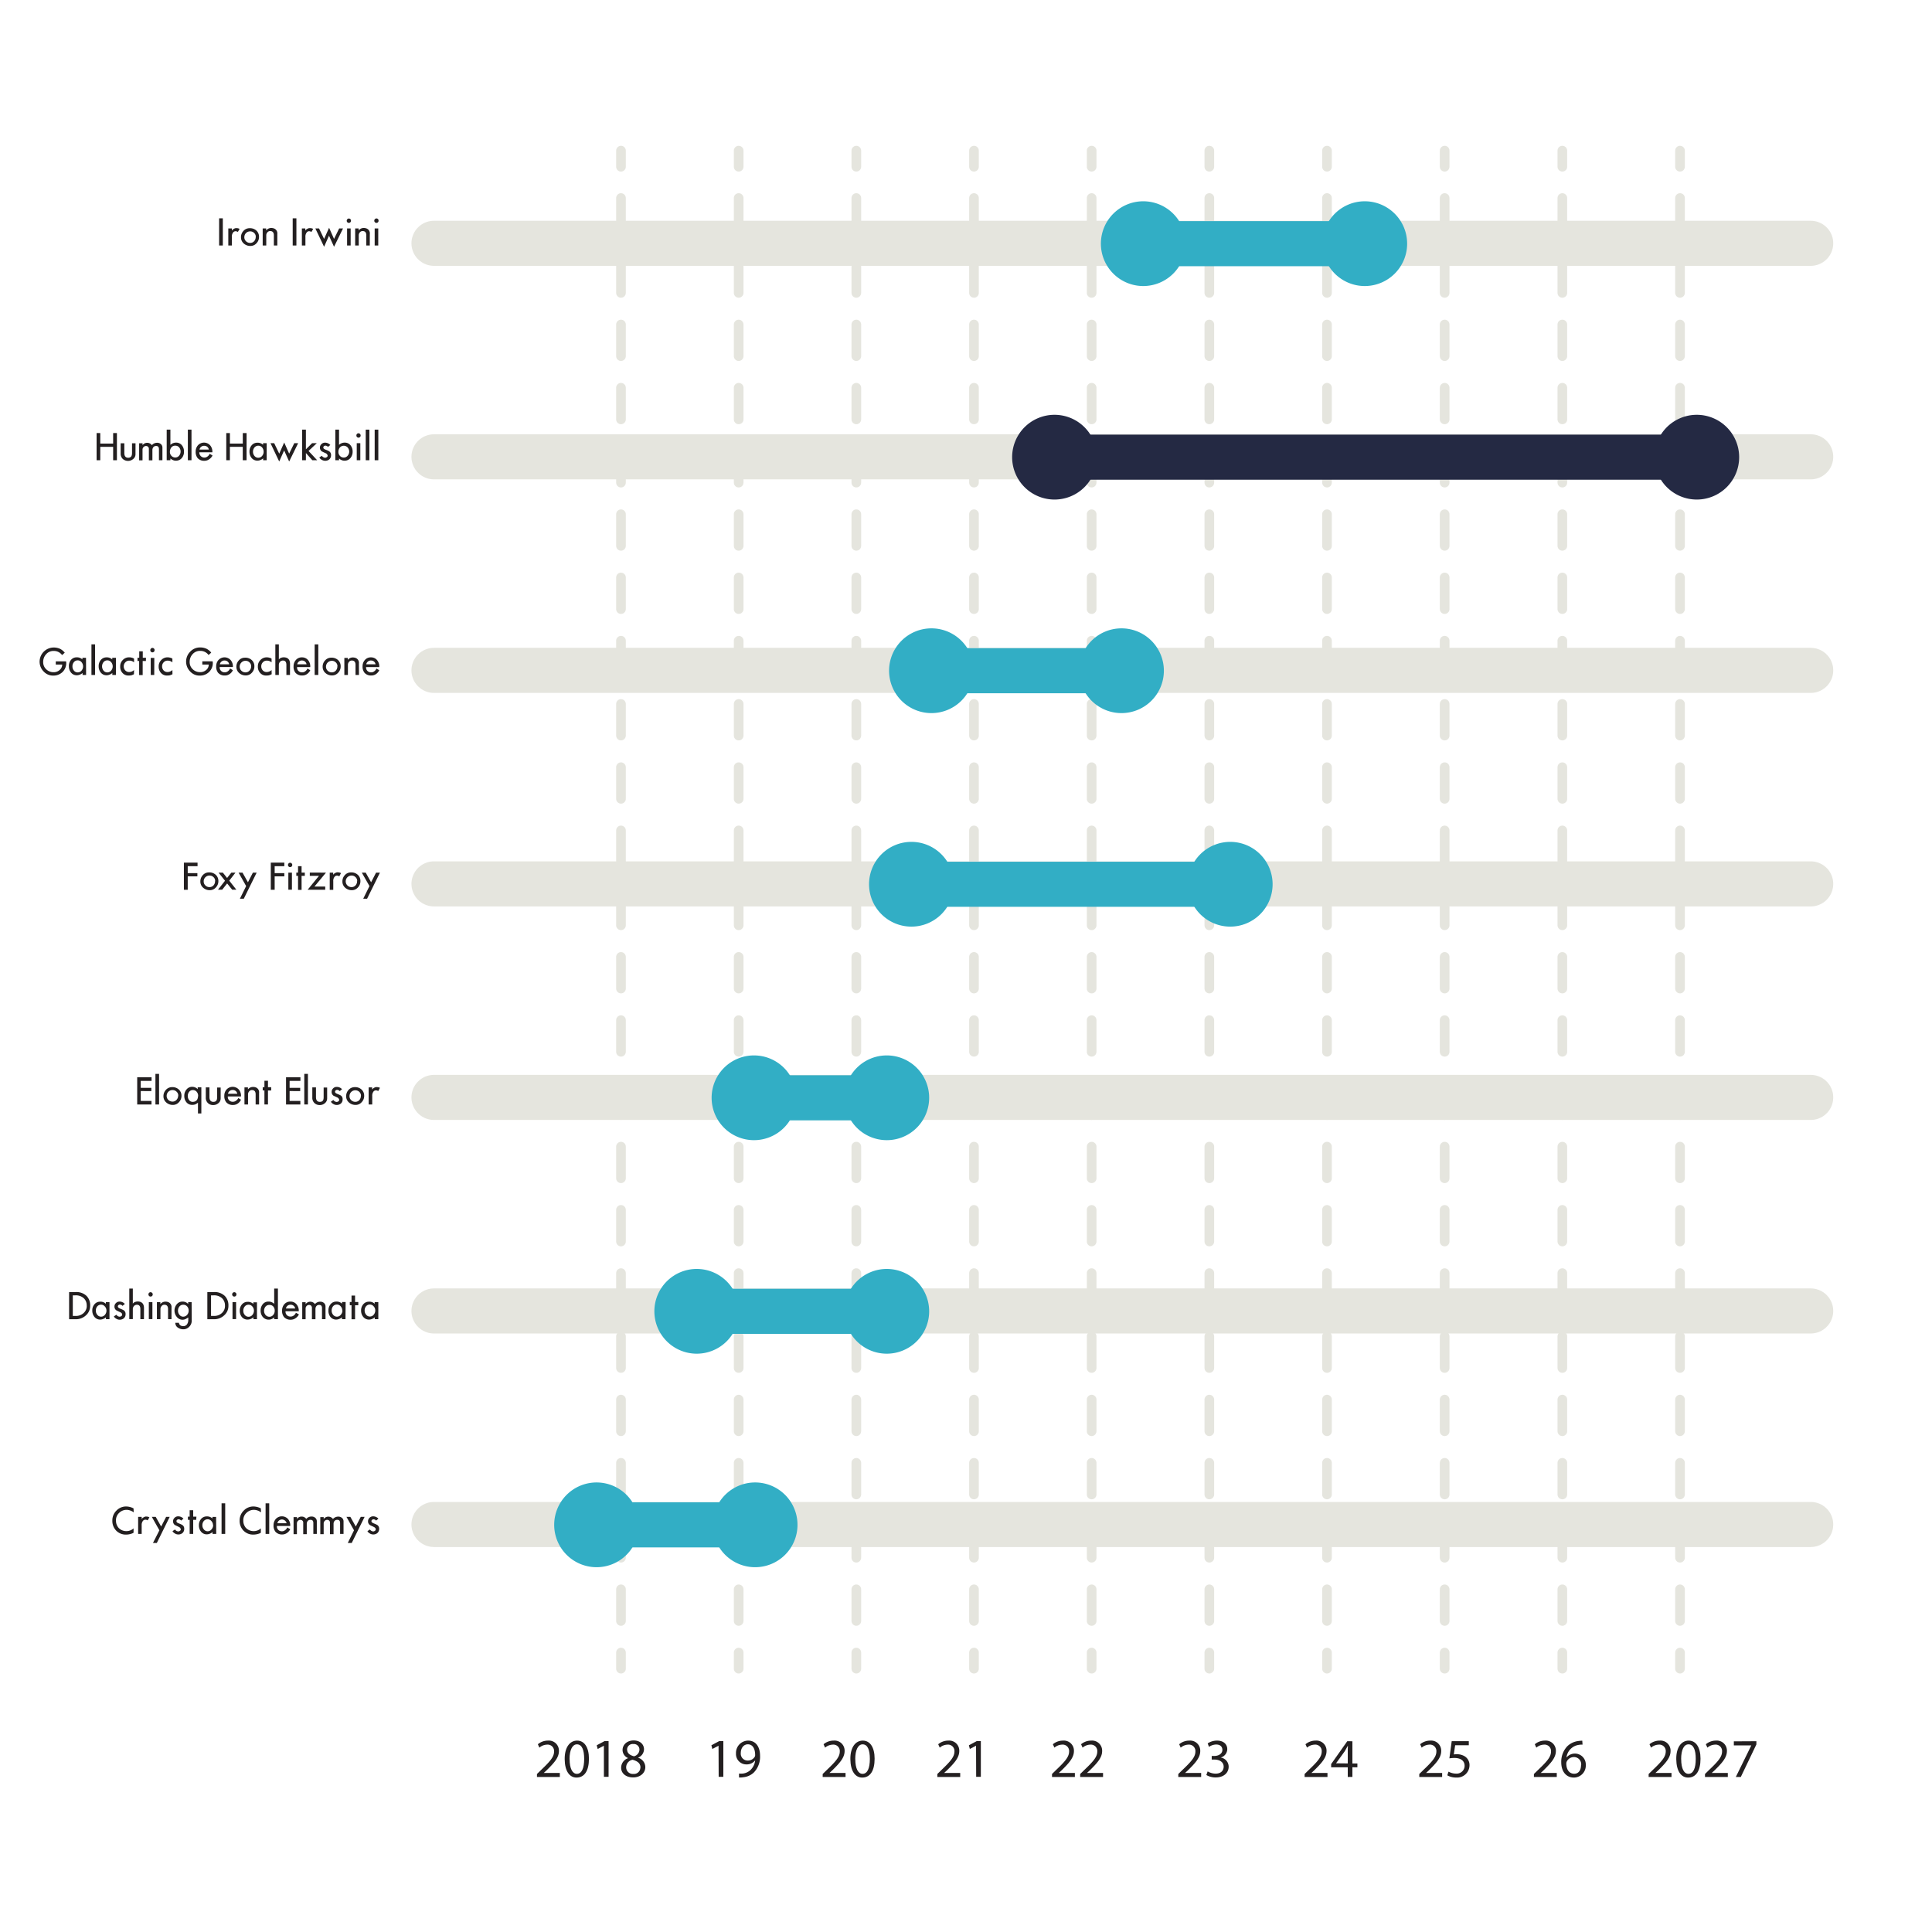<svg xmlns="http://www.w3.org/2000/svg" viewBox="0 0 600 600"><defs><style>.a,.b,.d,.e,.g{fill:none;stroke-linecap:round;stroke-linejoin:round;}.a,.b,.d{stroke:#e5e5de;}.a,.b{stroke-width:3px;}.b{stroke-dasharray:9.82 9.82;}.c{fill:#231f20;}.d,.e,.g{stroke-width:14px;}.e{stroke:#32aec5;}.f{fill:#32aec5;}.g{stroke:#242943;}.h{fill:#242943;}</style></defs><line class="a" x1="521.74" y1="518.22" x2="521.74" y2="513.22"/><line class="b" x1="521.74" y1="503.4" x2="521.74" y2="56.69"/><line class="a" x1="521.74" y1="51.78" x2="521.74" y2="46.78"/><line class="a" x1="485.2" y1="518.22" x2="485.2" y2="513.22"/><line class="b" x1="485.2" y1="503.4" x2="485.2" y2="56.69"/><line class="a" x1="485.2" y1="51.78" x2="485.2" y2="46.78"/><line class="a" x1="448.65" y1="518.22" x2="448.65" y2="513.22"/><line class="b" x1="448.65" y1="503.4" x2="448.65" y2="56.69"/><line class="a" x1="448.65" y1="51.78" x2="448.65" y2="46.78"/><line class="a" x1="412.11" y1="518.22" x2="412.11" y2="513.22"/><line class="b" x1="412.11" y1="503.4" x2="412.11" y2="56.69"/><line class="a" x1="412.11" y1="51.78" x2="412.11" y2="46.78"/><line class="a" x1="375.57" y1="518.22" x2="375.57" y2="513.22"/><line class="b" x1="375.57" y1="503.4" x2="375.57" y2="56.69"/><line class="a" x1="375.57" y1="51.78" x2="375.57" y2="46.78"/><line class="a" x1="339.02" y1="518.22" x2="339.02" y2="513.22"/><line class="b" x1="339.02" y1="503.4" x2="339.02" y2="56.69"/><line class="a" x1="339.02" y1="51.78" x2="339.02" y2="46.78"/><line class="a" x1="302.48" y1="518.22" x2="302.48" y2="513.22"/><line class="b" x1="302.48" y1="503.4" x2="302.48" y2="56.69"/><line class="a" x1="302.48" y1="51.78" x2="302.48" y2="46.78"/><line class="a" x1="265.94" y1="518.22" x2="265.94" y2="513.22"/><line class="b" x1="265.94" y1="503.4" x2="265.94" y2="56.69"/><line class="a" x1="265.94" y1="51.78" x2="265.94" y2="46.78"/><line class="a" x1="229.4" y1="518.22" x2="229.4" y2="513.22"/><line class="b" x1="229.4" y1="503.4" x2="229.4" y2="56.69"/><line class="a" x1="229.4" y1="51.78" x2="229.4" y2="46.78"/><line class="a" x1="192.85" y1="518.22" x2="192.85" y2="513.22"/><line class="b" x1="192.85" y1="503.4" x2="192.85" y2="56.69"/><line class="a" x1="192.85" y1="51.78" x2="192.85" y2="46.78"/><path class="c" d="M69.2,76.24H68.05V67.8H69.2Z"/><path class="c" d="M74.41,71.09l-.54.94a1.49,1.49,0,0,0-.72-.22,1,1,0,0,0-.72.34A2.1,2.1,0,0,0,72,73.59v2.65h-1.1v-5.3H72v.69a1.41,1.41,0,0,1,.46-.46,2.07,2.07,0,0,1,.72-.32,1.55,1.55,0,0,1,.31,0A1.88,1.88,0,0,1,74.41,71.09Z"/><path class="c" d="M80.44,73.55a2.77,2.77,0,0,1-.79,2,2.45,2.45,0,0,1-1.84.83,3,3,0,0,1-2.13-.78,2.51,2.51,0,0,1-.84-1.9,2.8,2.8,0,0,1,.78-2,2.52,2.52,0,0,1,1.91-.83,2.93,2.93,0,0,1,2.14.78A2.58,2.58,0,0,1,80.44,73.55Zm-1,0a1.62,1.62,0,0,0-.53-1.22,1.68,1.68,0,0,0-1.2-.47,1.76,1.76,0,0,0-1.32.53,1.78,1.78,0,0,0-.51,1.26,1.67,1.67,0,0,0,.53,1.28,1.77,1.77,0,0,0,1.28.51,1.62,1.62,0,0,0,1.25-.55A1.92,1.92,0,0,0,79.41,73.5Z"/><path class="c" d="M86.12,76.24H85.05V73.09c0-.88-.38-1.32-1.13-1.33a1.08,1.08,0,0,0-.87.39,1.39,1.39,0,0,0-.36.95v3.14H81.58v-5.3h1.08v.63a2,2,0,0,1,1.62-.77,2.27,2.27,0,0,1,.62.09,1.61,1.61,0,0,1,1.22,1.77Z"/><path class="c" d="M92.05,76.24H90.9V67.8h1.15Z"/><path class="c" d="M97.26,71.09l-.54.94a1.49,1.49,0,0,0-.72-.22.92.92,0,0,0-.72.34,2.1,2.1,0,0,0-.43,1.44v2.65h-1.1v-5.3h1.07v.69a1.36,1.36,0,0,1,.45-.46,2.07,2.07,0,0,1,.72-.32,1.55,1.55,0,0,1,.31,0A1.94,1.94,0,0,1,97.26,71.09Z"/><path class="c" d="M106.53,70.94l-2.79,5.7-1.57-3.44-1.52,3.44-2.72-5.7h1.15l1.57,3.26,1.55-3.47,1.54,3.47,1.59-3.26Z"/><path class="c" d="M109,68.56a.66.66,0,1,1-1.32,0,.69.69,0,0,1,.63-.7.68.68,0,0,1,.5.2A.66.66,0,0,1,109,68.56Zm-.1,7.68h-1.11v-5.3h1.11Z"/><path class="c" d="M114.84,76.24h-1.08V73.09c0-.88-.37-1.32-1.13-1.33a1.11,1.11,0,0,0-.87.39,1.43,1.43,0,0,0-.35.95v3.14H110.3v-5.3h1.07v.63A2,2,0,0,1,113,70.8a2.28,2.28,0,0,1,.63.09,1.61,1.61,0,0,1,1.22,1.77Z"/><path class="c" d="M117.56,68.56a.64.64,0,0,1-.2.49.67.67,0,0,1-.9,0,.68.68,0,0,1-.22-.49.63.63,0,0,1,.18-.48.64.64,0,0,1,1,0A.63.63,0,0,1,117.56,68.56Zm-.09,7.68h-1.11v-5.3h1.11Z"/><path class="c" d="M36.31,142.93H35.14v-4.16h-4v4.16H30v-8.44h1.14v3.27h4v-3.27h1.17Z"/><path class="c" d="M42.08,141.06a1.84,1.84,0,0,1-.71,1.48,2.47,2.47,0,0,1-3.23,0,2.26,2.26,0,0,1-.67-1.72v-3.15h1.14v3c0,1,.41,1.51,1.25,1.49S41,141.6,41,140.66v-3h1.09Z"/><path class="c" d="M50.44,142.93H49.36v-3.42c0-.72-.32-1.06-1-1a1,1,0,0,0-.77.41,1.42,1.42,0,0,0-.26.86v3.18h-1.1v-3.54a.85.85,0,0,0-.88-.91,1,1,0,0,0-.76.33,1.09,1.09,0,0,0-.33.79v3.33H43.21v-5.3h1.06v.59a1.79,1.79,0,0,1,2.89,0,2.13,2.13,0,0,1,1.62-.74,1.72,1.72,0,0,1,1.14.37,1.44,1.44,0,0,1,.52,1.17Z"/><path class="c" d="M57.14,140.24a3,3,0,0,1-.61,1.93,2.34,2.34,0,0,1-1.82.9,2.15,2.15,0,0,1-1.09-.23,2.32,2.32,0,0,1-.7-.47v.56H51.77v-9.5h1.15v4.73a2.49,2.49,0,0,1,1.83-.7,2.22,2.22,0,0,1,1.77.87A3,3,0,0,1,57.14,140.24Zm-1.06,0a2,2,0,0,0-.41-1.26,1.47,1.47,0,0,0-1.18-.57,1.5,1.5,0,0,0-1.3.57,2.22,2.22,0,0,0-.42,1.4,1.67,1.67,0,0,0,.48,1.19,1.58,1.58,0,0,0,1.18.51,1.49,1.49,0,0,0,1.18-.55A1.93,1.93,0,0,0,56.08,140.25Z"/><path class="c" d="M59.47,142.93H58.34v-9.5h1.13Z"/><path class="c" d="M66,141.46A2.89,2.89,0,0,1,65,142.6a2.49,2.49,0,0,1-1.51.5,2.67,2.67,0,0,1-2.1-.82,3,3,0,0,1-.62-2.05,2.9,2.9,0,0,1,.69-1.93,2.56,2.56,0,0,1,3.8,0,3,3,0,0,1,.69,2.16H61.9a1.57,1.57,0,0,0,2.6,1.26,1.65,1.65,0,0,0,.6-.8Zm-1.15-1.84a1.38,1.38,0,0,0-1.38-1.17,1.41,1.41,0,0,0-1,.31,1.39,1.39,0,0,0-.51.86Z"/><path class="c" d="M76.57,142.93H75.39v-4.16h-4v4.16H70.27v-8.44H71.4v3.27h4v-3.27h1.18Z"/><path class="c" d="M82.82,142.93h-1.1v-.59a2.36,2.36,0,0,1-.72.47,2.4,2.4,0,0,1-1.07.24,2.25,2.25,0,0,1-1.81-.85,3,3,0,0,1-.64-1.92,2.9,2.9,0,0,1,.63-1.93,2.26,2.26,0,0,1,1.79-.86,2.44,2.44,0,0,1,1.8.65v-.51h1.12Zm-.95-2.72a2,2,0,0,0-.49-1.28A1.56,1.56,0,0,0,79,139a2,2,0,0,0-.43,1.26,2,2,0,0,0,.44,1.31,1.47,1.47,0,0,0,1.18.59,1.51,1.51,0,0,0,1.22-.58A1.94,1.94,0,0,0,81.87,140.21Z"/><path class="c" d="M92.59,137.63l-2.79,5.7-1.56-3.44-1.53,3.44L84,137.63h1.15l1.57,3.26,1.54-3.47,1.54,3.46,1.59-3.25Z"/><path class="c" d="M98.5,142.93H97L95,140.69v2.24H93.84v-9.5H95v6.1l1.93-1.9h1.46l-2.57,2.42Z"/><path class="c" d="M102.81,141.36a1.69,1.69,0,0,1-.56,1.32,2,2,0,0,1-1.28.42,2.13,2.13,0,0,1-1.12-.35,1.76,1.76,0,0,1-.68-.68l.78-.52a1.34,1.34,0,0,0,1,.61.88.88,0,0,0,.53-.19.5.5,0,0,0,.27-.51,1.07,1.07,0,0,0-.71-.75c-.68-.32-1.06-.5-1.12-.54a1.42,1.42,0,0,1-.56-1.24,1.39,1.39,0,0,1,.4-.94,1.55,1.55,0,0,1,1.22-.52,2.17,2.17,0,0,1,1,.26,1.93,1.93,0,0,1,.6.47l-.73.59a1,1,0,0,0-.85-.39.69.69,0,0,0-.44.2.53.53,0,0,0-.14.45c0,.23.27.43.7.6a6.58,6.58,0,0,1,1.11.51A1.32,1.32,0,0,1,102.81,141.36Z"/><path class="c" d="M109.51,140.24a3,3,0,0,1-.62,1.93,2.31,2.31,0,0,1-1.81.9,2.21,2.21,0,0,1-1.1-.23,2.39,2.39,0,0,1-.69-.47v.56h-1.15v-9.5h1.15v4.73a2.49,2.49,0,0,1,1.83-.7,2.22,2.22,0,0,1,1.77.87A3,3,0,0,1,109.51,140.24Zm-1.06,0A2,2,0,0,0,108,139a1.63,1.63,0,0,0-2.48,0,2.22,2.22,0,0,0-.42,1.4,1.67,1.67,0,0,0,.48,1.19,1.58,1.58,0,0,0,1.18.51,1.49,1.49,0,0,0,1.18-.55A1.93,1.93,0,0,0,108.45,140.25Z"/><path class="c" d="M112,135.25a.66.66,0,0,1-.21.49.66.66,0,0,1-1.11-.48.69.69,0,0,1,.17-.49.64.64,0,0,1,.46-.21.68.68,0,0,1,.69.69Zm-.1,7.68h-1.11v-5.3h1.11Z"/><path class="c" d="M114.71,142.93h-1.13v-9.5h1.13Z"/><path class="c" d="M117.49,142.93h-1.13v-9.5h1.13Z"/><path class="c" d="M20.57,205.83a3.86,3.86,0,0,1-1.07,2.79,4,4,0,0,1-2.92,1.19,3.91,3.91,0,0,1-3-1.25,4.26,4.26,0,0,1-1.28-3,4.41,4.41,0,0,1,4.44-4.47,4.7,4.7,0,0,1,1.89.4,4.44,4.44,0,0,1,1.48,1.21l-.83.74a3.11,3.11,0,0,0-2.57-1.28,3,3,0,0,0-2.37,1,3.48,3.48,0,0,0-.93,2.43,3,3,0,0,0,.9,2.22,3.22,3.22,0,0,0,2.29.95,2.76,2.76,0,0,0,1.88-.65,2.23,2.23,0,0,0,.84-1.72h-2v-1h3.2Z"/><path class="c" d="M26.74,209.61h-1.1V209a2.12,2.12,0,0,1-.71.46,2.46,2.46,0,0,1-1.08.25,2.26,2.26,0,0,1-1.81-.85A3,3,0,0,1,21.4,207,2.89,2.89,0,0,1,22,205a2.23,2.23,0,0,1,1.79-.86,2.44,2.44,0,0,1,1.8.65v-.51h1.12Zm-.94-2.72a2,2,0,0,0-.5-1.27,1.53,1.53,0,0,0-1.19-.54,1.49,1.49,0,0,0-1.18.58,2,2,0,0,0-.43,1.26,2,2,0,0,0,.43,1.31,1.47,1.47,0,0,0,1.18.59,1.54,1.54,0,0,0,1.23-.58A2,2,0,0,0,25.8,206.89Z"/><path class="c" d="M29.53,209.61H28.4v-9.49h1.13Z"/><path class="c" d="M36,209.61H34.88V209a2,2,0,0,1-.71.46,2.42,2.42,0,0,1-1.07.25,2.23,2.23,0,0,1-1.81-.85,3,3,0,0,1-.65-1.93,2.89,2.89,0,0,1,.63-1.92,2.23,2.23,0,0,1,1.79-.86,2.42,2.42,0,0,1,1.8.65v-.51H36Zm-1-2.72a2,2,0,0,0-.5-1.27,1.52,1.52,0,0,0-1.19-.54,1.49,1.49,0,0,0-1.18.58,2.12,2.12,0,0,0,0,2.57,1.46,1.46,0,0,0,1.18.59,1.52,1.52,0,0,0,1.22-.58A2,2,0,0,0,35,206.89Z"/><path class="c" d="M41.6,209.39a6.26,6.26,0,0,1-.8.33,3.7,3.7,0,0,1-.78.07,2.45,2.45,0,0,1-2-.82,2.84,2.84,0,0,1-.69-2,2.71,2.71,0,0,1,.8-2,2.64,2.64,0,0,1,2-.83,2.9,2.9,0,0,1,.9.14,1.52,1.52,0,0,1,.6.28v1.14a2.13,2.13,0,0,0-1.47-.53,1.55,1.55,0,0,0-1.23.52,1.74,1.74,0,0,0-.5,1.28,1.8,1.8,0,0,0,.45,1.21,1.63,1.63,0,0,0,1.22.53,2.18,2.18,0,0,0,1.53-.63Z"/><path class="c" d="M45.31,205.28h-1v4.36h-1.1v-4.36H42.7v-1h.54v-2h1.1v2h1Z"/><path class="c" d="M48,201.94a.66.66,0,0,1-.21.49.68.68,0,0,1-.89,0,.66.66,0,0,1-.22-.49.67.67,0,0,1,.17-.49.65.65,0,0,1,1,0A.62.62,0,0,1,48,201.94Zm-.1,7.67H46.81v-5.29h1.11Z"/><path class="c" d="M53.56,209.39a5.71,5.71,0,0,1-.81.33,3.53,3.53,0,0,1-.77.07,2.42,2.42,0,0,1-2-.82,2.85,2.85,0,0,1-.7-2,2.68,2.68,0,0,1,.81-2,2.62,2.62,0,0,1,1.94-.83,3,3,0,0,1,.91.14,1.52,1.52,0,0,1,.6.28v1.14a2.17,2.17,0,0,0-1.47-.53,1.55,1.55,0,0,0-1.24.52,1.73,1.73,0,0,0-.49,1.28,1.8,1.8,0,0,0,.45,1.21,1.61,1.61,0,0,0,1.21.53,2.22,2.22,0,0,0,1.54-.63Z"/><path class="c" d="M66.09,205.83A3.87,3.87,0,0,1,65,208.62a4,4,0,0,1-2.92,1.19,3.91,3.91,0,0,1-3-1.25,4.37,4.37,0,0,1,0-6.19,4.17,4.17,0,0,1,3.15-1.3,4.7,4.7,0,0,1,1.89.4,4.35,4.35,0,0,1,1.48,1.21l-.83.74a3.11,3.11,0,0,0-2.57-1.28,3,3,0,0,0-2.37,1,3.48,3.48,0,0,0-.93,2.43,3,3,0,0,0,.9,2.22,3.23,3.23,0,0,0,2.29.95A2.79,2.79,0,0,0,64,208.1a2.18,2.18,0,0,0,.83-1.72h-2v-1h3.2Z"/><path class="c" d="M72.32,208.14a2.85,2.85,0,0,1-.95,1.15,2.48,2.48,0,0,1-1.51.49,2.7,2.7,0,0,1-2.1-.81,3,3,0,0,1-.62-2.05,2.88,2.88,0,0,1,.69-1.93,2.56,2.56,0,0,1,3.8,0,3,3,0,0,1,.69,2.16H68.23a1.49,1.49,0,0,0,1.53,1.64,1.51,1.51,0,0,0,1.08-.38,1.76,1.76,0,0,0,.6-.81Zm-1.15-1.83a1.39,1.39,0,0,0-1.38-1.18,1.41,1.41,0,0,0-1,.32,1.39,1.39,0,0,0-.51.86Z"/><path class="c" d="M79,206.92a2.78,2.78,0,0,1-.78,2,2.45,2.45,0,0,1-1.85.84,3,3,0,0,1-2.13-.78,2.55,2.55,0,0,1-.83-1.9,2.82,2.82,0,0,1,.77-2,2.5,2.5,0,0,1,1.91-.83,2.92,2.92,0,0,1,2.14.78A2.54,2.54,0,0,1,79,206.92Zm-1,0a1.6,1.6,0,0,0-.53-1.22,1.66,1.66,0,0,0-1.2-.48,1.74,1.74,0,0,0-1.31.54,1.8,1.8,0,0,0,0,2.54,1.78,1.78,0,0,0,1.29.51,1.63,1.63,0,0,0,1.24-.55A1.94,1.94,0,0,0,78,206.88Z"/><path class="c" d="M84.37,209.39a6.24,6.24,0,0,1-.81.33,3.56,3.56,0,0,1-.78.07,2.41,2.41,0,0,1-2-.82,2.8,2.8,0,0,1-.7-2,2.68,2.68,0,0,1,.81-2,2.62,2.62,0,0,1,1.94-.83,3,3,0,0,1,.91.14,1.52,1.52,0,0,1,.6.28v1.14a2.17,2.17,0,0,0-1.47-.53,1.55,1.55,0,0,0-1.24.52,1.73,1.73,0,0,0-.49,1.28,1.8,1.8,0,0,0,.45,1.21,1.59,1.59,0,0,0,1.21.53,2.22,2.22,0,0,0,1.54-.63Z"/><path class="c" d="M90.06,209.61H88.94v-3.1c0-.9-.33-1.35-1-1.37a1.21,1.21,0,0,0-1,.42,1.46,1.46,0,0,0-.34,1v3.05H85.51v-9.49H86.6v4.7a1.23,1.23,0,0,1,.67-.52,2.24,2.24,0,0,1,1-.16c1.2.07,1.8.76,1.8,2.08Z"/><path class="c" d="M96.35,208.14a2.82,2.82,0,0,1-.94,1.15,2.53,2.53,0,0,1-1.52.49,2.7,2.7,0,0,1-2.1-.81,3,3,0,0,1-.62-2.05,2.84,2.84,0,0,1,.7-1.93,2.38,2.38,0,0,1,1.9-.84,2.41,2.41,0,0,1,1.9.85,3,3,0,0,1,.68,2.16H92.26a1.49,1.49,0,0,0,1.53,1.64,1.51,1.51,0,0,0,1.08-.38,1.76,1.76,0,0,0,.6-.81Zm-1.15-1.83a1.38,1.38,0,0,0-1.38-1.18,1.41,1.41,0,0,0-1,.32,1.39,1.39,0,0,0-.51.86Z"/><path class="c" d="M98.85,209.61H97.72v-9.49h1.13Z"/><path class="c" d="M105.8,206.92a2.78,2.78,0,0,1-.78,2,2.46,2.46,0,0,1-1.85.84,3,3,0,0,1-2.13-.78,2.52,2.52,0,0,1-.84-1.9,2.79,2.79,0,0,1,.78-2,2.49,2.49,0,0,1,1.91-.83A2.93,2.93,0,0,1,105,205,2.58,2.58,0,0,1,105.8,206.92Zm-1,0a1.6,1.6,0,0,0-.53-1.22,1.69,1.69,0,0,0-1.2-.48,1.81,1.81,0,0,0-1.83,1.8,1.68,1.68,0,0,0,.53,1.28,1.77,1.77,0,0,0,1.28.51,1.65,1.65,0,0,0,1.25-.55A1.94,1.94,0,0,0,104.77,206.88Z"/><path class="c" d="M111.48,209.61h-1.07v-3.15c0-.87-.38-1.31-1.13-1.33a1.09,1.09,0,0,0-.87.4,1.38,1.38,0,0,0-.36.94v3.14h-1.11v-5.29H108v.62a2,2,0,0,1,1.62-.76,2.39,2.39,0,0,1,.63.09,1.6,1.6,0,0,1,1.21,1.77Z"/><path class="c" d="M117.78,208.14a2.82,2.82,0,0,1-.94,1.15,2.5,2.5,0,0,1-1.51.49,2.67,2.67,0,0,1-2.1-.81,3,3,0,0,1-.63-2.05,2.84,2.84,0,0,1,.7-1.93,2.38,2.38,0,0,1,1.91-.84,2.41,2.41,0,0,1,1.89.85,3,3,0,0,1,.68,2.16h-4.09a1.49,1.49,0,0,0,1.54,1.64,1.5,1.5,0,0,0,1.07-.38,1.76,1.76,0,0,0,.6-.81Zm-1.15-1.83a1.38,1.38,0,0,0-1.38-1.18,1.41,1.41,0,0,0-1,.32,1.43,1.43,0,0,0-.51.86Z"/><path class="c" d="M61.35,269H58.3v2.16h3v1h-3v4.17H57.11v-8.43h4.24Z"/><path class="c" d="M67.82,273.61a2.75,2.75,0,0,1-.79,2,2.43,2.43,0,0,1-1.84.84,3,3,0,0,1-2.13-.79,2.49,2.49,0,0,1-.84-1.9,2.82,2.82,0,0,1,.78-2,2.52,2.52,0,0,1,1.91-.83,2.94,2.94,0,0,1,2.14.79A2.58,2.58,0,0,1,67.82,273.61Zm-1,0a1.6,1.6,0,0,0-.53-1.22,1.69,1.69,0,0,0-1.2-.48,1.76,1.76,0,0,0-1.32.54,1.74,1.74,0,0,0-.51,1.26,1.68,1.68,0,0,0,.53,1.28,1.77,1.77,0,0,0,1.28.51,1.65,1.65,0,0,0,1.25-.55A1.94,1.94,0,0,0,66.79,273.57Z"/><path class="c" d="M73.4,276.3H72.11l-1.57-1.94L69,276.3H67.7l2.18-2.77-2-2.52h1.33l1.31,1.65L71.85,271h1.28L71.2,273.5Z"/><path class="c" d="M79.71,271l-4,8.11H74.5l1.94-3.93L74.09,271h1.22L77,274l1.54-3Z"/><path class="c" d="M88.3,269h-3v2.16h3v1h-3v4.17h-1.2v-8.43H88.3Z"/><path class="c" d="M90.76,268.63a.68.68,0,0,1-.21.49.63.63,0,0,1-.44.17.64.64,0,0,1-.45-.16.66.66,0,0,1-.22-.49.64.64,0,0,1,.18-.49.59.59,0,0,1,.46-.21.62.62,0,0,1,.49.2A.61.61,0,0,1,90.76,268.63Zm-.1,7.67H89.55V271h1.11Z"/><path class="c" d="M94.66,272h-1v4.36h-1.1V272h-.54v-1h.54v-2h1.1v2h1Z"/><path class="c" d="M101.24,271l-3.58,4.32H101v1H95.54L99.06,272H96.21v-1Z"/><path class="c" d="M105.9,271.15l-.53,1a1.39,1.39,0,0,0-.72-.22.94.94,0,0,0-.72.33,2,2,0,0,0-.43,1.44v2.65h-1.1V271h1.07v.69a1.13,1.13,0,0,1,.45-.46,2.07,2.07,0,0,1,.72-.32,1.55,1.55,0,0,1,.31,0A2,2,0,0,1,105.9,271.15Z"/><path class="c" d="M111.93,273.61a2.78,2.78,0,0,1-.78,2,2.46,2.46,0,0,1-1.85.84,3,3,0,0,1-2.13-.79,2.48,2.48,0,0,1-.83-1.9,2.81,2.81,0,0,1,.77-2,2.54,2.54,0,0,1,1.91-.83,2.92,2.92,0,0,1,2.14.79A2.54,2.54,0,0,1,111.93,273.61Zm-1,0a1.6,1.6,0,0,0-.53-1.22,1.66,1.66,0,0,0-1.2-.48,1.8,1.8,0,0,0-1.3,3.08,1.77,1.77,0,0,0,1.28.51,1.65,1.65,0,0,0,1.25-.55A1.94,1.94,0,0,0,110.9,273.57Z"/><path class="c" d="M118,271l-4,8.11h-1.2l1.94-3.93L112.36,271h1.21l1.68,3,1.54-3Z"/><path class="c" d="M47.05,343H42.61l0-8.44h4.46v1.12H43.71v2.16H47v1H43.71v3.06h3.34Z"/><path class="c" d="M49.4,343H48.27v-9.5H49.4Z"/><path class="c" d="M56.36,340.3a2.75,2.75,0,0,1-.79,2,2.43,2.43,0,0,1-1.84.84,3,3,0,0,1-2.13-.79,2.49,2.49,0,0,1-.84-1.9,2.82,2.82,0,0,1,.78-2,2.52,2.52,0,0,1,1.91-.83,2.9,2.9,0,0,1,2.14.79A2.58,2.58,0,0,1,56.36,340.3Zm-1,0A1.63,1.63,0,0,0,54.8,339a1.73,1.73,0,0,0-1.21-.47,1.79,1.79,0,0,0-1.83,1.8,1.68,1.68,0,0,0,.53,1.27,1.81,1.81,0,0,0,1.29.51,1.61,1.61,0,0,0,1.24-.54A1.92,1.92,0,0,0,55.33,340.26Z"/><path class="c" d="M62.53,345.8H61.48v-3.35a4.08,4.08,0,0,1-.9.55,3,3,0,0,1-.93.13,2.2,2.2,0,0,1-1.78-.85,3,3,0,0,1-.64-1.91,2.93,2.93,0,0,1,.68-2,2.2,2.2,0,0,1,1.78-.85,2.35,2.35,0,0,1,1.71.73v-.59h1.13Zm-1-5.37a1.9,1.9,0,0,0-.4-1.31,1.5,1.5,0,0,0-1.24-.59,1.36,1.36,0,0,0-1.16.57,2,2,0,0,0-.41,1.3,2,2,0,0,0,.43,1.26,1.32,1.32,0,0,0,1.11.53C60.9,342.16,61.45,341.57,61.5,340.43Z"/><path class="c" d="M68.53,341.13a1.86,1.86,0,0,1-.72,1.48,2.35,2.35,0,0,1-1.62.57,2.19,2.19,0,0,1-2.28-2.33V337.7h1.14v3c0,1,.42,1.51,1.25,1.49s1.13-.5,1.13-1.44v-3h1.1Z"/><path class="c" d="M74.84,341.52a2.82,2.82,0,0,1-.94,1.15,2.51,2.51,0,0,1-1.52.49,2.66,2.66,0,0,1-2.09-.81,3,3,0,0,1-.63-2.05,2.88,2.88,0,0,1,.7-1.94,2.57,2.57,0,0,1,3.8,0,2.94,2.94,0,0,1,.68,2.15H70.75a1.49,1.49,0,0,0,1.53,1.65,1.56,1.56,0,0,0,1.08-.38A1.76,1.76,0,0,0,74,341Zm-1.15-1.84a1.38,1.38,0,0,0-1.38-1.17,1.46,1.46,0,0,0-1,.31,1.44,1.44,0,0,0-.51.86Z"/><path class="c" d="M80.46,343H79.39v-3.15c0-.87-.38-1.31-1.13-1.33a1.09,1.09,0,0,0-.87.4,1.37,1.37,0,0,0-.36.94V343H75.92V337.7H77v.62a2,2,0,0,1,1.62-.76,2.86,2.86,0,0,1,.63.08,1.61,1.61,0,0,1,1.21,1.77Z"/><path class="c" d="M84.22,338.66h-1V343h-1.1v-4.36h-.53v-1h.53v-2h1.1v2h1Z"/><path class="c" d="M93.28,343H88.83l0-8.44h4.47v1.12H89.94v2.16h3.29v1H89.94v3.06h3.34Z"/><path class="c" d="M95.63,343H94.5v-9.5h1.13Z"/><path class="c" d="M101.6,341.13a1.88,1.88,0,0,1-.71,1.48,2.36,2.36,0,0,1-1.62.57,2.3,2.3,0,0,1-1.61-.61,2.26,2.26,0,0,1-.67-1.72V337.7h1.14v3c0,1,.41,1.51,1.25,1.49s1.13-.5,1.13-1.44v-3h1.09Z"/><path class="c" d="M106.4,341.42a1.64,1.64,0,0,1-.57,1.32,2.05,2.05,0,0,1-2.39.07,1.68,1.68,0,0,1-.68-.67l.78-.53a1.31,1.31,0,0,0,1,.61.89.89,0,0,0,.53-.18.52.52,0,0,0,.27-.52,1.1,1.1,0,0,0-.71-.75c-.68-.31-1.06-.49-1.12-.53A1.44,1.44,0,0,1,103,339a1.41,1.41,0,0,1,.4-.94,1.51,1.51,0,0,1,1.22-.51,2.16,2.16,0,0,1,1,.25,2.09,2.09,0,0,1,.6.47l-.73.6a1,1,0,0,0-.85-.4.7.7,0,0,0-.44.21.48.48,0,0,0-.14.44c0,.23.27.43.7.6a8.9,8.9,0,0,1,1.11.51A1.35,1.35,0,0,1,106.4,341.42Z"/><path class="c" d="M113.1,340.3a2.75,2.75,0,0,1-.79,2,2.43,2.43,0,0,1-1.84.84,3,3,0,0,1-2.13-.79,2.49,2.49,0,0,1-.84-1.9,2.82,2.82,0,0,1,.78-2,2.52,2.52,0,0,1,1.91-.83,2.9,2.9,0,0,1,2.14.79A2.58,2.58,0,0,1,113.1,340.3Zm-1,0a1.63,1.63,0,0,0-.53-1.23,1.73,1.73,0,0,0-1.2-.47,1.79,1.79,0,0,0-1.83,1.8,1.65,1.65,0,0,0,.53,1.27,1.77,1.77,0,0,0,1.28.51,1.64,1.64,0,0,0,1.25-.54A2,2,0,0,0,112.07,340.26Z"/><path class="c" d="M118,337.84l-.54,1a1.39,1.39,0,0,0-.72-.22.94.94,0,0,0-.72.33,2.1,2.1,0,0,0-.42,1.44V343h-1.11V337.7h1.07v.68a1.31,1.31,0,0,1,.46-.45,2,2,0,0,1,.71-.32,1.66,1.66,0,0,1,.32,0A2,2,0,0,1,118,337.84Z"/><path class="c" d="M28,405.49a3.9,3.9,0,0,1-1.31,3,4.53,4.53,0,0,1-3.18,1.21H21.46v-8.44h2.06a4.53,4.53,0,0,1,3.38,1.22A4.11,4.11,0,0,1,28,405.49Zm-1.07-.06a3,3,0,0,0-.92-2.26,3.64,3.64,0,0,0-2.61-.89h-.79v6.39h.92a3.42,3.42,0,0,0,2.4-.86A2.93,2.93,0,0,0,26.94,405.43Z"/><path class="c" d="M34,409.68H32.9v-.59a2,2,0,0,1-.71.47,2.56,2.56,0,0,1-1.07.25,2.24,2.24,0,0,1-1.81-.86,3,3,0,0,1-.65-1.92,2.89,2.89,0,0,1,.63-1.92,2.25,2.25,0,0,1,1.79-.86,2.37,2.37,0,0,1,1.8.65v-.51H34ZM33.06,407a1.87,1.87,0,0,0-.5-1.27,1.54,1.54,0,0,0-2.37,0,2,2,0,0,0-.43,1.27,1.94,1.94,0,0,0,.44,1.3,1.47,1.47,0,0,0,1.18.6,1.52,1.52,0,0,0,1.22-.59A2,2,0,0,0,33.06,407Z"/><path class="c" d="M39,408.11a1.64,1.64,0,0,1-.57,1.32,2,2,0,0,1-1.27.42,2,2,0,0,1-1.12-.35,1.68,1.68,0,0,1-.68-.67l.78-.53a1.31,1.31,0,0,0,1,.61.89.89,0,0,0,.53-.18.5.5,0,0,0,.26-.52c0-.31-.28-.56-.7-.75a10.88,10.88,0,0,1-1.12-.54,1.38,1.38,0,0,1-.56-1.24,1.36,1.36,0,0,1,.4-.94,1.55,1.55,0,0,1,1.22-.52,2.17,2.17,0,0,1,1,.26,2.09,2.09,0,0,1,.6.47l-.73.6a1,1,0,0,0-.85-.4.68.68,0,0,0-.44.21.48.48,0,0,0-.14.44q.06.34.69.6a9.35,9.35,0,0,1,1.12.51A1.35,1.35,0,0,1,39,408.11Z"/><path class="c" d="M44.71,409.68H43.59v-3.1c0-.9-.33-1.36-1-1.37a1.23,1.23,0,0,0-1,.41,1.49,1.49,0,0,0-.34,1v3.05h-1.1v-9.5h1.1v4.7a1.21,1.21,0,0,1,.67-.51,2.25,2.25,0,0,1,1-.17c1.2.07,1.8.77,1.8,2.08Z"/><path class="c" d="M47.43,402a.65.65,0,0,1-.66.66.65.65,0,0,1-.45-.16.73.73,0,0,1-.22-.5.63.63,0,0,1,.18-.48.65.65,0,0,1,.46-.22.7.7,0,0,1,.49.2A.64.64,0,0,1,47.43,402Zm-.1,7.67H46.22v-5.29h1.11Z"/><path class="c" d="M53.26,409.68H52.19v-3.15c0-.87-.38-1.32-1.13-1.33a1.09,1.09,0,0,0-.87.4,1.37,1.37,0,0,0-.36.94v3.14h-1.1v-5.29H49.8V405a2,2,0,0,1,1.62-.76,2.37,2.37,0,0,1,.63.08,1.61,1.61,0,0,1,1.21,1.77Z"/><path class="c" d="M59.54,410.16a2.58,2.58,0,0,1-.82,1.92,2.47,2.47,0,0,1-1.94.74,3,3,0,0,1-1.62-.57,1.77,1.77,0,0,1-.72-1.45h1.11a1.27,1.27,0,0,0,.47.81,1.5,1.5,0,0,0,.8.22,1.34,1.34,0,0,0,1.23-.51,2.36,2.36,0,0,0,.42-1.49v-.67c-.43.26-.7.42-.81.47a2.24,2.24,0,0,1-1,.23,2.29,2.29,0,0,1-1.78-.91,3.07,3.07,0,0,1,0-3.88,2.25,2.25,0,0,1,1.76-.85,2.37,2.37,0,0,1,1.8.73v-.56h1.07Zm-.95-3.09a1.91,1.91,0,0,0-.42-1.29,1.57,1.57,0,0,0-1.25-.58,1.46,1.46,0,0,0-1.19.54,2,2,0,0,0-.45,1.27,1.92,1.92,0,0,0,.43,1.29,1.42,1.42,0,0,0,1.14.6,1.6,1.6,0,0,0,1.25-.55A1.93,1.93,0,0,0,58.59,407.07Z"/><path class="c" d="M70.94,405.49a3.87,3.87,0,0,1-1.32,3,4.48,4.48,0,0,1-3.17,1.21H64.39v-8.44h2.06a4.55,4.55,0,0,1,3.38,1.22A4.11,4.11,0,0,1,70.94,405.49Zm-1.07-.06a3.07,3.07,0,0,0-.92-2.26,3.65,3.65,0,0,0-2.62-.89h-.79v6.39h.93a3.42,3.42,0,0,0,2.4-.86A2.93,2.93,0,0,0,69.87,405.43Z"/><path class="c" d="M73.42,402a.65.65,0,0,1-.66.66.63.63,0,0,1-.44-.16.69.69,0,0,1-.22-.5.68.68,0,0,1,.64-.7.71.71,0,0,1,.49.2A.63.63,0,0,1,73.42,402Zm-.1,7.67H72.21v-5.29h1.11Z"/><path class="c" d="M79.8,409.68H78.7v-.59a2.13,2.13,0,0,1-.71.47,2.6,2.6,0,0,1-1.08.25A2.27,2.27,0,0,1,75.1,409a3,3,0,0,1-.64-1.92,2.89,2.89,0,0,1,.63-1.92,2.23,2.23,0,0,1,1.79-.86,2.4,2.4,0,0,1,1.8.65v-.51H79.8ZM78.86,407a1.92,1.92,0,0,0-.5-1.27,1.5,1.5,0,0,0-1.19-.54,1.48,1.48,0,0,0-1.18.57,2,2,0,0,0-.43,1.27,1.93,1.93,0,0,0,.43,1.3,1.48,1.48,0,0,0,1.18.6,1.55,1.55,0,0,0,1.23-.59A2,2,0,0,0,78.86,407Z"/><path class="c" d="M86.31,409.68H85.15v-.56a2.15,2.15,0,0,1-.69.47,2.2,2.2,0,0,1-1.1.24,2.35,2.35,0,0,1-1.81-.91,3,3,0,0,1-.61-1.92,3,3,0,0,1,.62-1.91,2.16,2.16,0,0,1,1.76-.87,2.45,2.45,0,0,1,1.83.7v-4.74h1.16Zm-1-2.61a1.93,1.93,0,0,0-.5-1.39,1.59,1.59,0,0,0-1.22-.42,1.45,1.45,0,0,0-1.17.57,2,2,0,0,0-.41,1.26,1.9,1.9,0,0,0,.47,1.29,1.54,1.54,0,0,0,2.36,0A1.9,1.9,0,0,0,85.31,407.07Z"/><path class="c" d="M92.83,408.21a2.83,2.83,0,0,1-1,1.14,2.51,2.51,0,0,1-1.51.5,2.67,2.67,0,0,1-2.1-.81,3,3,0,0,1-.62-2.05,2.91,2.91,0,0,1,.69-1.94,2.4,2.4,0,0,1,1.91-.83,2.37,2.37,0,0,1,1.89.85,3,3,0,0,1,.69,2.15h-4.1a1.49,1.49,0,0,0,1.54,1.65,1.6,1.6,0,0,0,1.07-.38,1.76,1.76,0,0,0,.6-.81Zm-1.16-1.84a1.38,1.38,0,0,0-1.37-1.17,1.42,1.42,0,0,0-1,.31,1.45,1.45,0,0,0-.5.86Z"/><path class="c" d="M101.09,409.68H100v-3.42c0-.72-.32-1.06-1-1a1,1,0,0,0-.77.4,1.44,1.44,0,0,0-.26.86v3.18h-1.1v-3.54a.9.9,0,0,0-.22-.63.84.84,0,0,0-.66-.27,1,1,0,0,0-.76.32,1.1,1.1,0,0,0-.32.8v3.32H93.86v-5.29h1.06V405a1.78,1.78,0,0,1,2.89,0,2.11,2.11,0,0,1,1.62-.75,1.77,1.77,0,0,1,1.14.37,1.44,1.44,0,0,1,.52,1.17Z"/><path class="c" d="M107.29,409.68h-1.1v-.59a2.19,2.19,0,0,1-.72.47,2.56,2.56,0,0,1-1.07.25,2.26,2.26,0,0,1-1.81-.86A3,3,0,0,1,102,407a2.89,2.89,0,0,1,.63-1.92,2.21,2.21,0,0,1,1.78-.86,2.41,2.41,0,0,1,1.81.65v-.51h1.12Zm-1-2.72a1.91,1.91,0,0,0-.49-1.27,1.55,1.55,0,0,0-2.38,0A2.09,2.09,0,0,0,103,407a1.94,1.94,0,0,0,.44,1.3,1.48,1.48,0,0,0,1.18.6,1.52,1.52,0,0,0,1.22-.59A1.91,1.91,0,0,0,106.34,407Z"/><path class="c" d="M111.27,405.35h-1v4.36h-1.1v-4.36h-.54v-1h.54v-2h1.1v2h1Z"/><path class="c" d="M117.49,409.68h-1.11v-.59a2,2,0,0,1-.71.47,2.56,2.56,0,0,1-1.07.25,2.24,2.24,0,0,1-1.81-.86,3,3,0,0,1-.65-1.92,2.89,2.89,0,0,1,.63-1.92,2.25,2.25,0,0,1,1.79-.86,2.37,2.37,0,0,1,1.8.65v-.51h1.13Zm-.95-2.72a1.87,1.87,0,0,0-.5-1.27,1.54,1.54,0,0,0-2.37,0,2,2,0,0,0-.43,1.27,1.94,1.94,0,0,0,.44,1.3,1.47,1.47,0,0,0,1.18.6,1.52,1.52,0,0,0,1.22-.59A2,2,0,0,0,116.54,407Z"/><path class="c" d="M41.53,469.68a3.87,3.87,0,0,0-2.17-.79,3.29,3.29,0,0,0-2.34.93,3.07,3.07,0,0,0-1,2.39,3.36,3.36,0,0,0,.82,2.29,3.3,3.3,0,0,0,2.4,1,3.25,3.25,0,0,0,2.24-.85V476a3.08,3.08,0,0,1-.93.38,4.92,4.92,0,0,1-1.4.2,4.13,4.13,0,0,1-3.14-1.31,4.33,4.33,0,0,1-1.12-3.06,4.24,4.24,0,0,1,1.29-3.1,4.11,4.11,0,0,1,3.08-1.26,5.12,5.12,0,0,1,2.21.59Z"/><path class="c" d="M46.4,471.22l-.54.94a1.48,1.48,0,0,0-.72-.21,1,1,0,0,0-.72.33,2.1,2.1,0,0,0-.42,1.44v2.65H42.9v-5.29H44v.68a1.31,1.31,0,0,1,.46-.45,2.11,2.11,0,0,1,.72-.33,1.56,1.56,0,0,1,.31,0A1.87,1.87,0,0,1,46.4,471.22Z"/><path class="c" d="M52.7,471.08l-4,8.11h-1.2l2-3.94-2.35-4.17h1.21l1.69,3,1.54-3Z"/><path class="c" d="M57.21,474.8a1.69,1.69,0,0,1-.56,1.32,2,2,0,0,1-1.27.42,2,2,0,0,1-1.13-.35,1.76,1.76,0,0,1-.68-.68l.78-.52a1.33,1.33,0,0,0,1,.61.86.86,0,0,0,.53-.19.51.51,0,0,0,.26-.51,1.07,1.07,0,0,0-.71-.75c-.68-.32-1-.49-1.12-.54a1.41,1.41,0,0,1-.56-1.24,1.39,1.39,0,0,1,.4-.94,1.55,1.55,0,0,1,1.22-.52,2.17,2.17,0,0,1,1,.26,1.93,1.93,0,0,1,.6.47l-.73.59a1,1,0,0,0-.85-.39.73.73,0,0,0-.44.21.47.47,0,0,0-.13.44q0,.35.69.6a6.19,6.19,0,0,1,1.11.51A1.32,1.32,0,0,1,57.21,474.8Z"/><path class="c" d="M60.93,472H60v4.36h-1.1V472h-.54v-1h.54v-2H60v2h1Z"/><path class="c" d="M67.15,476.37H66v-.59a2,2,0,0,1-.71.47,2.56,2.56,0,0,1-1.07.25,2.24,2.24,0,0,1-1.81-.86,3,3,0,0,1-.64-1.92,2.9,2.9,0,0,1,.62-1.92,2.29,2.29,0,0,1,1.79-.87,2.45,2.45,0,0,1,1.8.65v-.5h1.13Zm-1-2.72a1.91,1.91,0,0,0-.49-1.27,1.55,1.55,0,0,0-2.38,0,2,2,0,0,0-.43,1.27,1.94,1.94,0,0,0,.44,1.3,1.5,1.5,0,0,0,1.18.6,1.52,1.52,0,0,0,1.22-.59A2,2,0,0,0,66.2,473.65Z"/><path class="c" d="M69.94,476.37H68.81v-9.5h1.13Z"/><path class="c" d="M81.07,469.68a3.87,3.87,0,0,0-2.17-.79,3.29,3.29,0,0,0-2.34.93,3.07,3.07,0,0,0-1,2.39,3.36,3.36,0,0,0,.81,2.29,3.3,3.3,0,0,0,2.4,1,3.23,3.23,0,0,0,2.24-.85V476a2.88,2.88,0,0,1-.92.38,5,5,0,0,1-1.41.2,4.13,4.13,0,0,1-3.14-1.31,4.33,4.33,0,0,1-1.12-3.06,4.24,4.24,0,0,1,1.29-3.1,4.11,4.11,0,0,1,3.08-1.26,5.12,5.12,0,0,1,2.21.59Z"/><path class="c" d="M83.61,476.37H82.48v-9.5h1.13Z"/><path class="c" d="M90.13,474.9a2.83,2.83,0,0,1-.95,1.14,2.51,2.51,0,0,1-1.51.5,2.7,2.7,0,0,1-2.1-.81,3,3,0,0,1-.62-2.05,2.91,2.91,0,0,1,.69-1.94,2.58,2.58,0,0,1,3.8,0,3,3,0,0,1,.69,2.16H86a1.49,1.49,0,0,0,1.53,1.65,1.55,1.55,0,0,0,1.07-.39,1.67,1.67,0,0,0,.6-.8ZM89,473.06a1.47,1.47,0,0,0-2.34-.86,1.41,1.41,0,0,0-.51.86Z"/><path class="c" d="M98.39,476.37H97.31V473c0-.72-.32-1.06-1-1a1,1,0,0,0-.78.41,1.42,1.42,0,0,0-.26.86v3.18h-1.1v-3.54a.85.85,0,0,0-.88-.91,1,1,0,0,0-.76.33,1.08,1.08,0,0,0-.32.79v3.33H91.17v-5.29h1.06v.58a1.67,1.67,0,0,1,1.51-.75,1.7,1.7,0,0,1,1.37.72,2.13,2.13,0,0,1,1.62-.74,1.72,1.72,0,0,1,1.14.37,1.41,1.41,0,0,1,.52,1.17Z"/><path class="c" d="M106.69,476.37h-1.07V473c0-.72-.33-1.06-1-1a1,1,0,0,0-.78.41,1.41,1.41,0,0,0-.25.86v3.18h-1.11v-3.54a.84.84,0,0,0-.88-.91,1,1,0,0,0-.76.33,1.12,1.12,0,0,0-.32.79v3.33H99.47v-5.29h1.06v.58a1.78,1.78,0,0,1,2.88,0,2.15,2.15,0,0,1,1.63-.74,1.71,1.71,0,0,1,1.13.37,1.41,1.41,0,0,1,.52,1.17Z"/><path class="c" d="M113.23,471.08l-4,8.11H108l1.94-3.94-2.34-4.17h1.21l1.68,3,1.54-3Z"/><path class="c" d="M117.75,474.8a1.7,1.7,0,0,1-.57,1.32,2,2,0,0,1-1.27.42,2,2,0,0,1-1.12-.35,1.7,1.7,0,0,1-.68-.68l.78-.52a1.31,1.31,0,0,0,1,.61.84.84,0,0,0,.53-.19.48.48,0,0,0,.26-.51c0-.31-.28-.56-.7-.75-.69-.32-1.06-.49-1.12-.54a1.38,1.38,0,0,1-.56-1.24,1.35,1.35,0,0,1,.4-.94,1.55,1.55,0,0,1,1.22-.52,2.17,2.17,0,0,1,1,.26,1.93,1.93,0,0,1,.6.47l-.73.59a1,1,0,0,0-.85-.39.68.68,0,0,0-.44.21.47.47,0,0,0-.14.44q.06.35.69.6a6.85,6.85,0,0,1,1.12.51A1.35,1.35,0,0,1,117.75,474.8Z"/><path class="c" d="M166.76,551.85v-.92l1.18-1.15c2.84-2.7,4.12-4.13,4.13-5.8a2,2,0,0,0-2.2-2.17,3.79,3.79,0,0,0-2.36.94l-.47-1.06a4.87,4.87,0,0,1,3.14-1.13,3.13,3.13,0,0,1,3.4,3.23c0,2.05-1.49,3.7-3.83,6l-.89.82v0h5v1.25Z"/><path class="c" d="M182.9,546.18c0,3.77-1.4,5.86-3.86,5.86-2.17,0-3.64-2-3.67-5.71s1.6-5.77,3.86-5.77S182.9,542.65,182.9,546.18Zm-6,.17c0,2.89.89,4.53,2.25,4.53,1.54,0,2.27-1.8,2.27-4.63s-.7-4.53-2.25-4.53C177.83,541.72,176.87,543.33,176.87,546.35Z"/><path class="c" d="M187.54,542.15h0l-1.93,1-.29-1.14,2.43-1.3H189v11.1h-1.45Z"/><path class="c" d="M192.9,549a3.16,3.16,0,0,1,2.2-3l0,0a2.75,2.75,0,0,1-1.76-2.49c0-1.76,1.49-3,3.44-3,2.15,0,3.22,1.35,3.22,2.73a2.83,2.83,0,0,1-1.82,2.6v.05a3.08,3.08,0,0,1,2.23,2.87c0,1.93-1.65,3.23-3.77,3.23C194.3,552,192.9,550.65,192.9,549Zm6-.07c0-1.35-.94-2-2.44-2.42a2.41,2.41,0,0,0-2,2.29,2.06,2.06,0,0,0,2.22,2.11A2,2,0,0,0,198.87,549Zm-4.13-5.55c0,1.11.84,1.71,2.12,2.05a2.18,2.18,0,0,0,1.69-2,1.73,1.73,0,0,0-1.88-1.81A1.76,1.76,0,0,0,194.74,543.41Z"/><path class="c" d="M223.15,542.15h0l-1.93,1-.29-1.14,2.43-1.3h1.28v11.1h-1.45Z"/><path class="c" d="M229.51,550.79a6.67,6.67,0,0,0,1.21,0,4.17,4.17,0,0,0,2.33-1.08,4.91,4.91,0,0,0,1.47-2.95h-.06a3.25,3.25,0,0,1-2.61,1.19,3.21,3.21,0,0,1-3.28-3.39,3.81,3.81,0,0,1,3.79-4c2.27,0,3.68,1.85,3.68,4.68a7,7,0,0,1-1.92,5.21,5.47,5.47,0,0,1-3.22,1.48,6.58,6.58,0,0,1-1.39.09Zm.55-6.39a2.14,2.14,0,0,0,2.13,2.36,2.5,2.5,0,0,0,2.19-1.16,1.06,1.06,0,0,0,.14-.55c0-1.89-.71-3.34-2.28-3.34C231,541.71,230.06,542.83,230.06,544.4Z"/><path class="c" d="M255.49,551.85v-.92l1.18-1.15c2.83-2.7,4.12-4.13,4.13-5.8a2,2,0,0,0-2.2-2.17,3.79,3.79,0,0,0-2.36.94l-.47-1.06a4.84,4.84,0,0,1,3.14-1.13,3.12,3.12,0,0,1,3.39,3.23c0,2.05-1.48,3.7-3.82,6l-.89.82v0h5v1.25Z"/><path class="c" d="M271.62,546.18c0,3.77-1.4,5.86-3.85,5.86-2.17,0-3.64-2-3.68-5.71s1.61-5.77,3.86-5.77S271.62,542.65,271.62,546.18Zm-6,.17c0,2.89.89,4.53,2.25,4.53,1.54,0,2.27-1.8,2.27-4.63s-.7-4.53-2.25-4.53C266.55,541.72,265.6,543.33,265.6,546.35Z"/><path class="c" d="M291.1,551.85v-.92l1.18-1.15c2.83-2.7,4.11-4.13,4.13-5.8a2,2,0,0,0-2.2-2.17,3.76,3.76,0,0,0-2.36.94l-.48-1.06a4.87,4.87,0,0,1,3.14-1.13,3.13,3.13,0,0,1,3.4,3.23c0,2.05-1.48,3.7-3.82,6l-.89.82v0h5v1.25Z"/><path class="c" d="M303.12,542.15h0l-1.93,1-.29-1.14,2.43-1.3h1.28v11.1h-1.45Z"/><path class="c" d="M326.71,551.85v-.92l1.17-1.15c2.84-2.7,4.12-4.13,4.14-5.8a2,2,0,0,0-2.21-2.17,3.76,3.76,0,0,0-2.35.94l-.48-1.06a4.87,4.87,0,0,1,3.14-1.13,3.13,3.13,0,0,1,3.4,3.23c0,2.05-1.49,3.7-3.82,6l-.89.82v0h5v1.25Z"/><path class="c" d="M335.46,551.85v-.92l1.18-1.15c2.84-2.7,4.12-4.13,4.13-5.8a2,2,0,0,0-2.2-2.17,3.79,3.79,0,0,0-2.36.94l-.47-1.06a4.84,4.84,0,0,1,3.14-1.13,3.13,3.13,0,0,1,3.4,3.23c0,2.05-1.49,3.7-3.83,6l-.89.82v0h5v1.25Z"/><path class="c" d="M365.93,551.85v-.92l1.18-1.15c2.84-2.7,4.12-4.13,4.13-5.8a2,2,0,0,0-2.2-2.17,3.79,3.79,0,0,0-2.36.94l-.47-1.06a4.84,4.84,0,0,1,3.14-1.13,3.13,3.13,0,0,1,3.4,3.23c0,2.05-1.49,3.7-3.83,6l-.89.82v0h5v1.25Z"/><path class="c" d="M375.05,550.12a4.9,4.9,0,0,0,2.46.7c1.93,0,2.52-1.23,2.51-2.15,0-1.55-1.42-2.22-2.87-2.22h-.84v-1.12h.84c1.09,0,2.47-.57,2.47-1.88,0-.89-.56-1.68-1.94-1.68a4.09,4.09,0,0,0-2.22.74l-.4-1.09a5.29,5.29,0,0,1,2.91-.86c2.18,0,3.17,1.3,3.17,2.65a2.75,2.75,0,0,1-2.05,2.61v0a2.88,2.88,0,0,1,2.48,2.85c0,1.77-1.38,3.33-4.05,3.33a5.71,5.71,0,0,1-2.88-.75Z"/><path class="c" d="M405.16,551.85v-.92l1.18-1.15c2.83-2.7,4.11-4.13,4.13-5.8a2,2,0,0,0-2.2-2.17,3.76,3.76,0,0,0-2.36.94l-.48-1.06a4.87,4.87,0,0,1,3.14-1.13,3.13,3.13,0,0,1,3.4,3.23c0,2.05-1.48,3.7-3.82,6l-.89.82v0h5v1.25Z"/><path class="c" d="M418.56,551.85v-3H413.4v-1l5-7.09H420v6.9h1.55v1.18H420v3Zm0-4.2v-3.71c0-.58,0-1.16.05-1.74h-.05c-.34.65-.61,1.13-.92,1.64l-2.72,3.77v0Z"/><path class="c" d="M440.77,551.85v-.92l1.17-1.15c2.84-2.7,4.12-4.13,4.14-5.8a2,2,0,0,0-2.21-2.17,3.76,3.76,0,0,0-2.35.94l-.48-1.06a4.87,4.87,0,0,1,3.14-1.13,3.13,3.13,0,0,1,3.4,3.23c0,2.05-1.49,3.7-3.83,6l-.88.82v0h5v1.25Z"/><path class="c" d="M456.15,542h-4.24l-.42,2.86a5.12,5.12,0,0,1,.9-.07,4.66,4.66,0,0,1,2.39.59,3.19,3.19,0,0,1,1.59,2.86,3.85,3.85,0,0,1-4.13,3.79,5.47,5.47,0,0,1-2.77-.69l.38-1.14a5,5,0,0,0,2.37.61,2.45,2.45,0,0,0,2.63-2.4c0-1.44-1-2.46-3.19-2.46a11.76,11.76,0,0,0-1.54.12l.72-5.33h5.31Z"/><path class="c" d="M476.37,551.85v-.92l1.18-1.15c2.84-2.7,4.12-4.13,4.13-5.8a2,2,0,0,0-2.2-2.17,3.79,3.79,0,0,0-2.36.94l-.47-1.06a4.87,4.87,0,0,1,3.14-1.13,3.13,3.13,0,0,1,3.4,3.23c0,2.05-1.49,3.7-3.83,6l-.89.82v0h5v1.25Z"/><path class="c" d="M491.47,541.81a5.16,5.16,0,0,0-1.13.07,4.5,4.5,0,0,0-3.86,3.94h0a3.39,3.39,0,0,1,6,2.31,3.72,3.72,0,0,1-3.69,3.91c-2.37,0-3.93-1.85-3.93-4.73a7,7,0,0,1,1.88-5,6.06,6.06,0,0,1,3.55-1.64,8.42,8.42,0,0,1,1.1-.08Zm-.43,6.4a2.25,2.25,0,0,0-2.29-2.54A2.48,2.48,0,0,0,486.6,547a1.33,1.33,0,0,0-.17.67c0,1.83.87,3.18,2.44,3.18C490.17,550.88,491,549.8,491,548.21Z"/><path class="c" d="M512,551.85v-.92l1.18-1.15c2.83-2.7,4.11-4.13,4.13-5.8a2,2,0,0,0-2.2-2.17,3.79,3.79,0,0,0-2.36.94l-.48-1.06a4.89,4.89,0,0,1,3.15-1.13,3.12,3.12,0,0,1,3.39,3.23c0,2.05-1.48,3.7-3.82,6l-.89.82v0h5v1.25Z"/><path class="c" d="M528.11,546.18c0,3.77-1.4,5.86-3.85,5.86-2.17,0-3.64-2-3.68-5.71s1.61-5.77,3.86-5.77S528.11,542.65,528.11,546.18Zm-6,.17c0,2.89.88,4.53,2.25,4.53,1.54,0,2.27-1.8,2.27-4.63s-.7-4.53-2.25-4.53C523,541.72,522.09,543.33,522.09,546.35Z"/><path class="c" d="M529.5,551.85v-.92l1.17-1.15c2.84-2.7,4.12-4.13,4.13-5.8a2,2,0,0,0-2.2-2.17,3.73,3.73,0,0,0-2.35.94l-.48-1.06a4.87,4.87,0,0,1,3.14-1.13,3.13,3.13,0,0,1,3.4,3.23c0,2.05-1.49,3.7-3.83,6l-.89.82v0h5v1.25Z"/><path class="c" d="M545.46,540.75v1l-4.84,10.11h-1.55l4.82-9.82v0h-5.43v-1.25Z"/><line class="d" x1="134.78" y1="208.19" x2="562.33" y2="208.19"/><line class="d" x1="134.78" y1="141.87" x2="562.33" y2="141.87"/><line class="d" x1="134.78" y1="75.56" x2="562.33" y2="75.56"/><line class="d" x1="134.78" y1="274.5" x2="562.33" y2="274.5"/><line class="d" x1="134.78" y1="340.81" x2="562.33" y2="340.81"/><line class="d" x1="134.78" y1="407.13" x2="562.33" y2="407.13"/><line class="d" x1="134.78" y1="473.44" x2="562.33" y2="473.44"/><line class="e" x1="354.39" y1="75.67" x2="424.5" y2="75.67"/><path class="f" d="M355.05,88.83a13.16,13.16,0,1,1,13.16-13.16A13.16,13.16,0,0,1,355.05,88.83Z"/><path class="f" d="M423.84,88.83a13.16,13.16,0,1,0-13.16-13.16A13.16,13.16,0,0,0,423.84,88.83Z"/><line class="g" x1="326.83" y1="141.98" x2="527.61" y2="141.98"/><path class="h" d="M327.49,155.14A13.16,13.16,0,1,1,340.65,142,13.16,13.16,0,0,1,327.49,155.14Z"/><path class="h" d="M527,155.14A13.16,13.16,0,1,0,513.79,142,13.16,13.16,0,0,0,527,155.14Z"/><line class="e" x1="288.61" y1="208.3" x2="348.94" y2="208.3"/><path class="f" d="M289.27,221.46a13.16,13.16,0,1,1,13.16-13.16A13.16,13.16,0,0,1,289.27,221.46Z"/><path class="f" d="M348.29,221.46a13.16,13.16,0,1,0-13.16-13.16A13.16,13.16,0,0,0,348.29,221.46Z"/><line class="e" x1="282.39" y1="274.61" x2="382.72" y2="274.61"/><path class="f" d="M283.05,287.77a13.16,13.16,0,1,1,13.16-13.16A13.16,13.16,0,0,1,283.05,287.77Z"/><path class="f" d="M382.06,287.77a13.16,13.16,0,1,0-13.16-13.16A13.16,13.16,0,0,0,382.06,287.77Z"/><line class="e" x1="233.5" y1="340.93" x2="276.05" y2="340.93"/><path class="f" d="M234.16,354.09a13.16,13.16,0,1,1,13.16-13.16A13.16,13.16,0,0,1,234.16,354.09Z"/><path class="f" d="M275.4,354.09a13.16,13.16,0,1,0-13.16-13.16A13.17,13.17,0,0,0,275.4,354.09Z"/><line class="e" x1="215.72" y1="407.24" x2="276.05" y2="407.24"/><path class="f" d="M216.38,420.4a13.16,13.16,0,1,1,13.16-13.16A13.16,13.16,0,0,1,216.38,420.4Z"/><path class="f" d="M275.4,420.4a13.16,13.16,0,1,0-13.16-13.16A13.16,13.16,0,0,0,275.4,420.4Z"/><line class="e" x1="184.61" y1="473.56" x2="235.17" y2="473.56"/><path class="f" d="M185.27,486.71a13.16,13.16,0,1,1,13.16-13.15A13.16,13.16,0,0,1,185.27,486.71Z"/><path class="f" d="M234.51,486.71a13.16,13.16,0,1,0-13.16-13.15A13.16,13.16,0,0,0,234.51,486.71Z"/></svg>